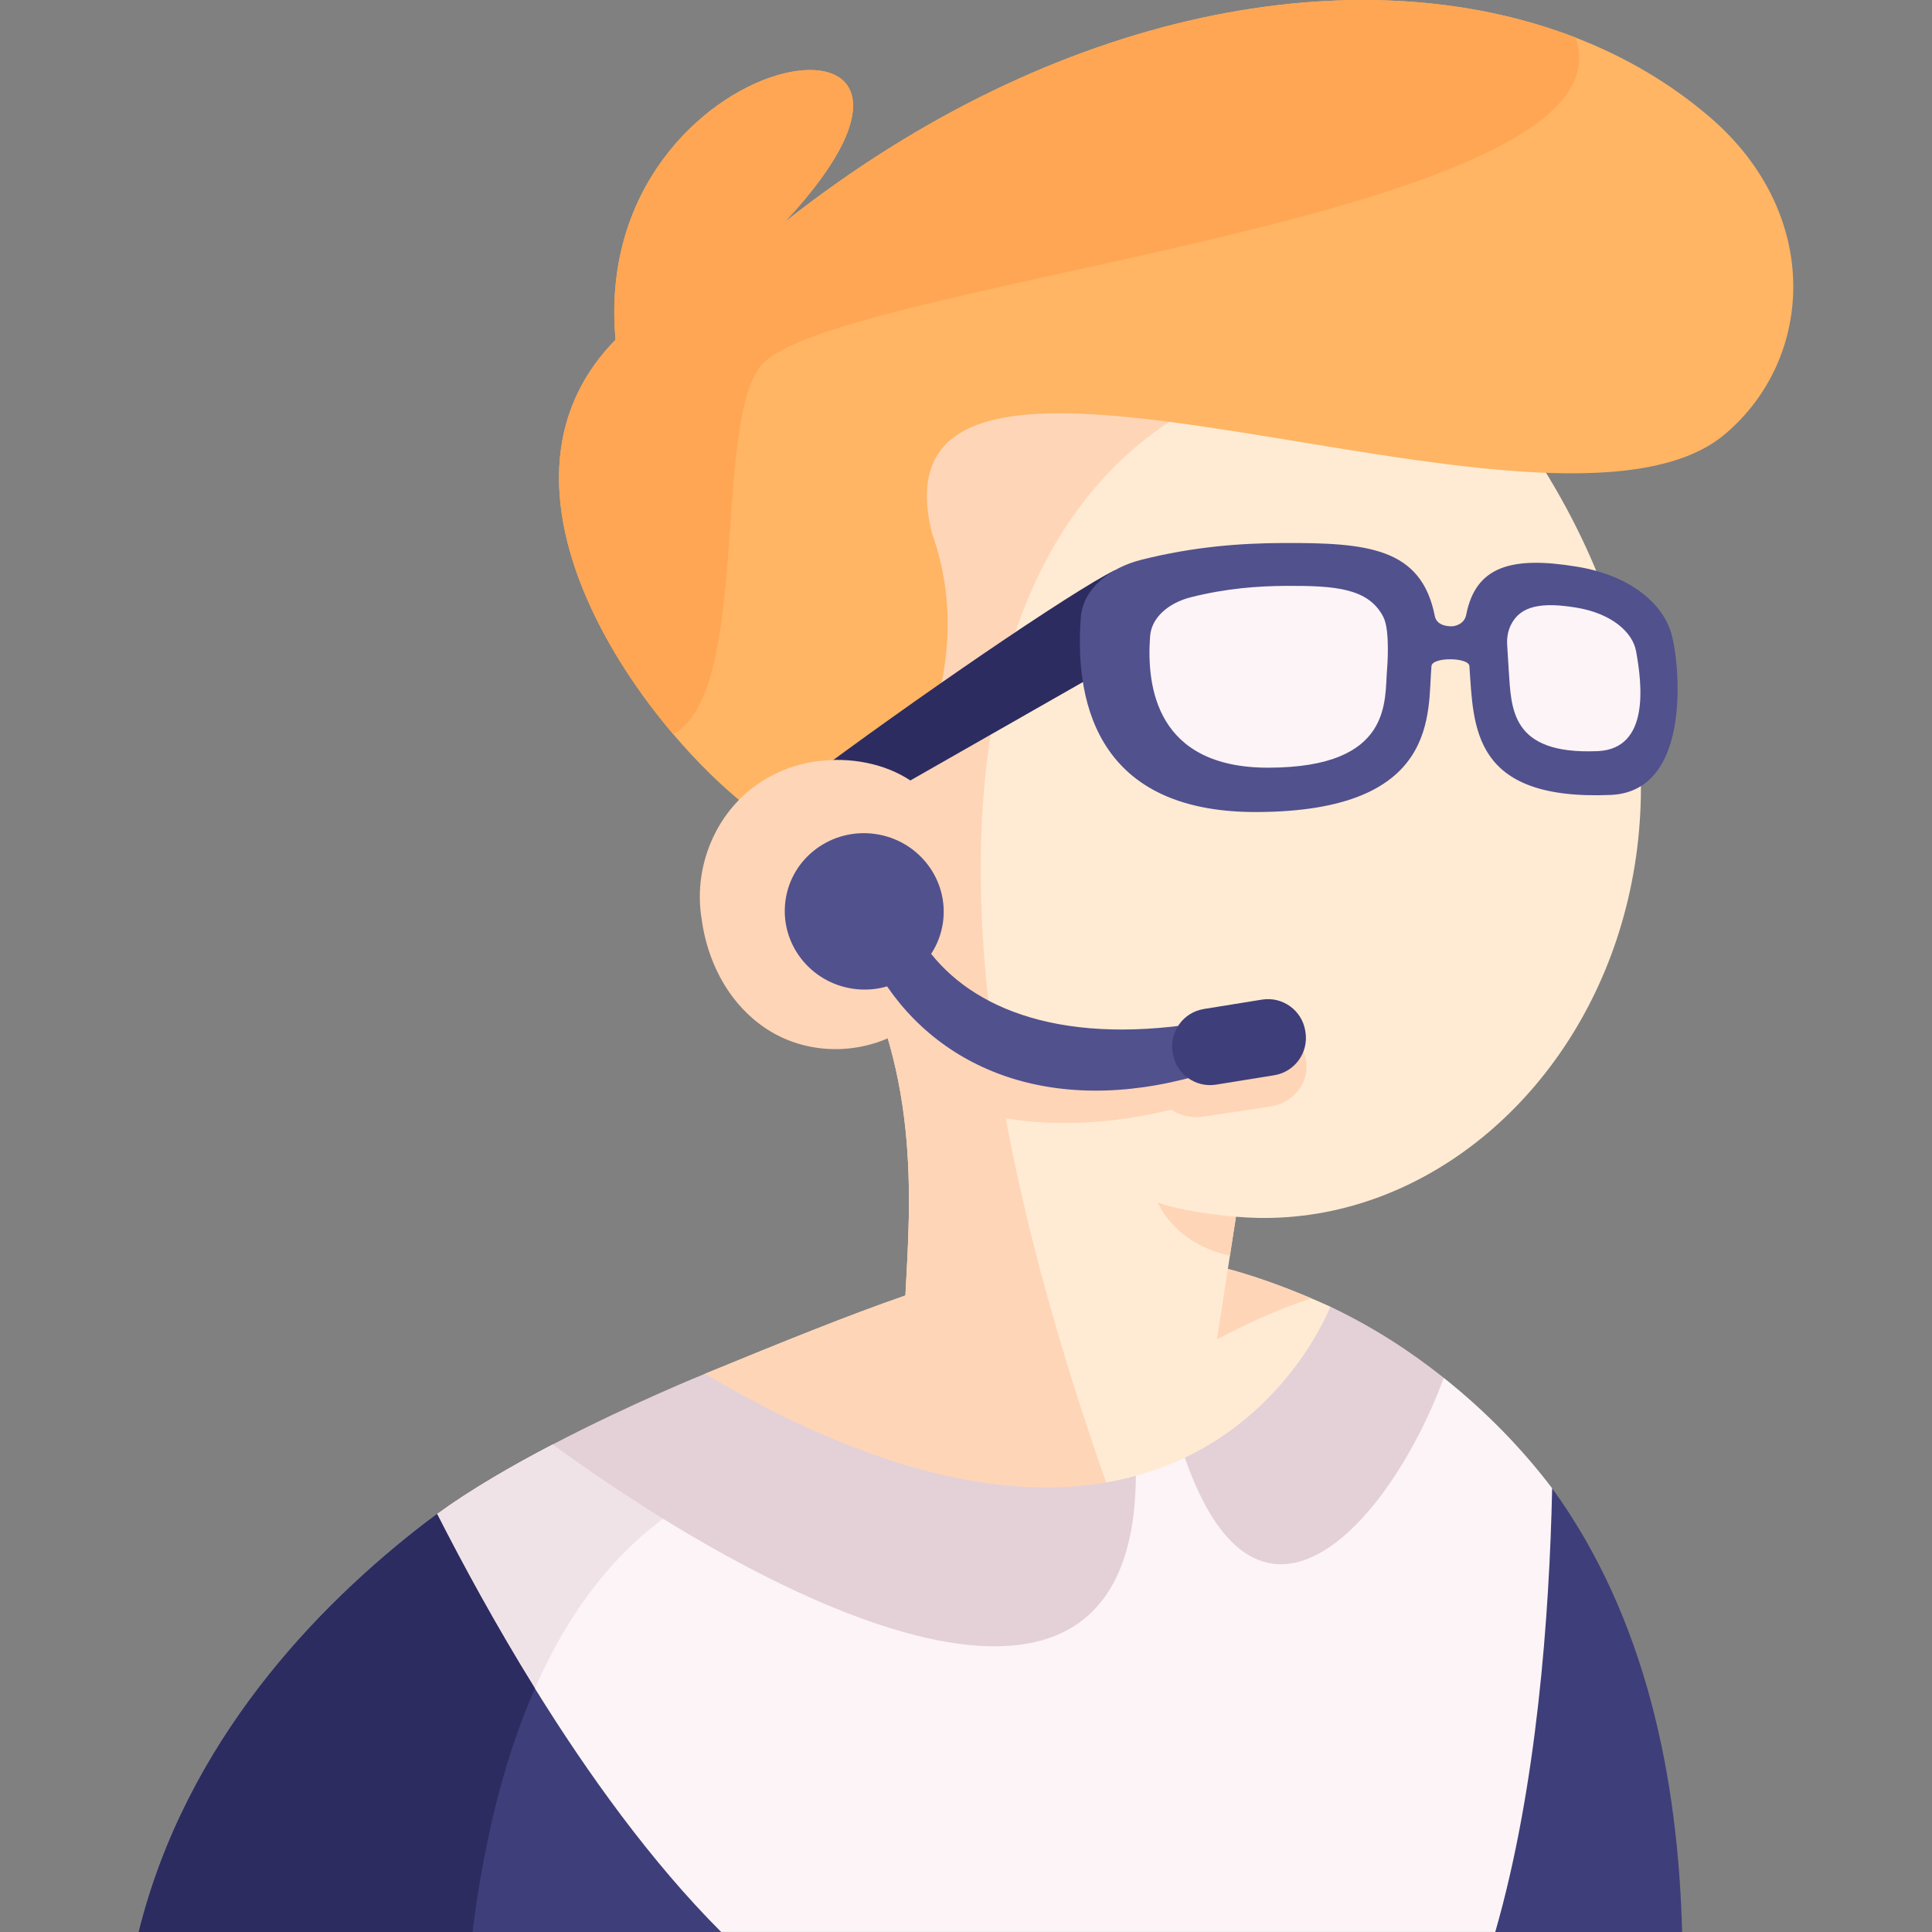 <svg id="Layer_1" enable-background="new 0 0 460.397 460.397" height="512" viewBox="0 0 460.397 460.397" width="512" xmlns="http://www.w3.org/2000/svg"><rect x="0" y="0" width="460.397" height="460.397" fill="#808080" stroke="none"/><g><path d="m318.399 313.387c-.32-.67-.93-1.34-1.38-2.01-1.52-.69-3.02-1.34-4.5-1.97-7.02-2.98-13.6-5.32-19.92-7.03-13.96-3.81-26.69-4.65-40.22-2.95-1.7.21-3.41.47-5.15.77-9.71 1.64-19.96 4.53-31.47 8.52-13.72 4.75-29.23 11.05-47.75 18.65 30.26 43.88 74.92 63.31 105.48 52.6 1.16-.4 2.3-.85 3.41-1.34.21-.09.41-.18.62-.28 23.97-10.98 49.37-46.81 40.88-64.96z" fill="#ffebd3"/><path d="m299.899 290.227c-1.78-.03-3.57-.12-5.37-.28l-1.44 9.29-.49 3.14-2.6 16.79h-74.59c0-3.19.15-6.69.35-10.45 1.17-22.58 3.92-54.55-15.27-86.52-56.66-121.61 30.9-156.2 92.14-157.02.34-.01.68-.01 1.01-.01 9.22-.07 17.81.63 25.19 1.91.08.01.16.02.23.04 6.95 1.22 12.81 2.96 17.08 5.06.4.2.79.4 1.16.61 4.11 2.22 6.46 4.84 6.52 7.65 93.78 101.57 31.28 211.15-43.92 209.79z" fill="#ffebd3"/><g fill="#ffd5b7"><path d="m275.879 286.527c2.36 1.04 10.22 2.76 18.65 3.42l-1.44 9.29c-13.16-2.86-17.08-12.36-17.21-12.71z"/><path d="m337.559 72.297-.26.49-7.84 14.82c-46.75-3.7-110.71 32.97-92.6 161.65 10.77 2.78 23.89 3.64 39.45 1.9 1.53-2.24 4.04-3.87 7.09-4.33l15.92-2.39c5.64-.85 10.96 2.72 11.87 7.97l.04.28c.92 5.23-2.93 10.17-8.57 11.02l-15.92 2.39c-2.8.43-5.5-.24-7.64-1.65-14.33 3.47-27.6 4.01-39.42 2.05 1.97 10.66 4.48 21.87 7.55 33.7.27 1.06.55 2.12.83 3.18 1.39 5.14 2.86 10.41 4.46 15.79.42 1.42.84 2.85 1.28 4.28 5.34 17.62 11.86 36.44 19.69 56.52-30.56 10.71-75.22-8.72-105.48-52.6 18.52-7.6 34.03-13.9 47.75-18.65 1.17-22.58 3.92-54.55-15.27-86.52-56.66-121.61 30.9-156.2 92.14-157.02.34-.01.68-.01 1.01-.01 9.19.01 17.76.7 25.19 1.91.08.01.16.02.23.04 7.54 1.24 13.88 3.02 18.5 5.18z"/><path d="m312.519 309.407c-7.27 2.29-14.82 5.72-22.52 9.76l2.6-16.79c6.32 1.71 12.9 4.05 19.92 7.03z"/></g><path d="m411.029 103.487c-41.34 34.83-205.76-44.32-188.95 23.55 12.36 34.42-9.77 64.34-9.77 64.34s-16.57 3.14-21.04 8.31c-6.71-1.41-19.16-11-30.82-24.71-15.79-18.57-30.12-44.68-26.74-68.25 1.32-9.18 5.33-17.97 12.98-25.78-6.54-71.71 95.06-86.75 40.38-28.09 64.49-50.96 136.81-63.87 188.39-43.9 11.92 4.61 22.74 10.98 32.09 19.04 26.75 23.05 24.85 57.49 3.48 75.49z" fill="#ffb563"/><path d="m375.459 8.957c15.454 43.243-177.837 57.869-194.17 78.245-11.485 14.328-2.351 77.517-20.84 87.775-15.79-18.57-30.12-44.68-26.74-68.25 1.32-9.18 5.33-17.97 12.98-25.78-6.54-71.71 95.06-86.75 40.38-28.09 64.49-50.96 136.81-63.87 188.39-43.9z" fill="#ffa654"/><path d="m196.294 197.757 73.225-41.76s-2.456-20.781-3.894-20.087c-9.666 4.667-48.287 31.038-74.587 50.788z" fill="#2c2c61"/><path d="m272.092 133.366c-7.933 1.979-14.033 7.103-14.532 13.772-1.335 17.835 2.195 46.462 41.825 46.37 44.104-.103 40.742-23.979 41.738-34.786.204-2.217 8.888-2.099 9.036-.005 1.025 14.513.539 32.123 33.683 30.715 19.912-.846 16.168-32.417 14.582-37.913-1.681-6.997-9.157-14.27-22.667-16.486-15.434-2.532-24.074-.192-26.351 11.439-.515 2.632-3.303 2.769-3.303 2.769s-3.652.281-4.185-2.434c-3.195-16.286-16.042-17.487-36.076-17.41-10.323.041-21.359.878-33.75 3.969z" fill="#51518e"/><path d="m329.68 147.082c-3.499-6.919-11.467-7.514-22.976-7.47-6.977.027-14.436.593-22.811 2.682-5.362 1.337-9.484 4.801-9.822 9.308-.902 12.054 1.483 31.402 28.268 31.339 29.808-.07 27.536-16.206 28.209-23.511.001.001.78-9.089-.868-12.348z" fill="#fcf4f6"/><path d="m359.528 159.682c.645 9.125.339 20.197 21.178 19.312 12.519-.532 10.589-16.073 9.168-23.837-.815-4.45-5.757-8.972-14.251-10.365-8.188-1.343-13.335-.506-15.603 4.181-.708 1.464-.959 3.107-.859 4.731z" fill="#fcf4f6"/><path d="m225.819 197.307c-5.21-15.36-25.45-19.55-39.4-13.67-.88.37-1.74.78-2.56 1.23-12.35 6.38-18.93 20.67-16.64 34.26 1.31 9.65 5.94 19 13.77 24.88 8.87 6.76 20.77 7.67 30.57 3.43z" fill="#ffd5b7"/><path d="m356.319 460.387h-184.46c-12.39-3.09-32.92-25.11-48.37-48.01-14.34-21.26-24.31-43.27-19.33-51.58 8.04-5.86 17.95-11.58 27.55-16.58 12.56 1.95 23.92 6.74 34.96 12.22 9.04 4.479 17.88 9.43 27.01 13.64 41.39 19.13 64.56 12.73 77-18.39 4.22-1.15 8.1-2.63 11.66-4.32 18.55 13.04 25.3 23.92 39.26 9.03 8.05-8.59 9.12-22.32 22.46-28.05 10.22 8.12 18.94 17.23 25.82 26.32 16.28 33.77 5.96 92.45-13.56 105.72z" fill="#fcf4f6"/><path d="m166.669 356.437c-15.85 8.57-32.13 25.04-43.18 55.94-14.34-21.26-24.31-43.27-19.33-51.58 8.04-5.86 17.95-11.58 27.55-16.58 12.56 1.95 23.92 6.74 34.96 12.22z" fill="#f0e3e7"/><path d="m270.679 351.687c-.48 74.56-86.38 30.91-138.97-7.47 18.76-9.79 36.3-16.85 36.3-16.85 46.57 27.59 79.68 30.64 102.67 24.32z" fill="#e4d1d7"/><path d="m344.059 328.347c-12.66 34.28-44.03 69.85-61.72 19.02 25.68-12.23 34.67-35.99 34.68-35.99 10.28 4.91 18.92 10.52 27.04 16.97z" fill="#e4d1d7"/><path d="m171.859 460.397h-138.8c11.27-45.41 42.45-77.71 68.63-97.77.8-.61 1.62-1.22 2.47-1.83 6.22 12.22 14.11 26.71 23.31 41.55 12.63 20.37 27.72 41.38 44.39 58.05z" fill="#3e3e7a"/><path d="m127.469 402.347c-6.6 14.99-11.85 34-14.87 58.05h-79.54c11.27-45.41 42.45-77.71 68.63-97.77.8-.61 1.62-1.22 2.47-1.83 6.22 12.22 14.11 26.71 23.31 41.55z" fill="#2c2c61"/><path d="m400.848 460.396h-44.53c9.93-34.49 12.91-75.48 13.56-105.73 22.58 31.12 30.04 69.62 30.97 105.73z" fill="#3e3e7a"/><path d="m291.869 242.689v11.571c-35.786 12.594-65.097 3.192-80.476-19.203-2.519.732-5.245.964-8.022.574-10.358-1.447-17.606-10.882-16.185-21.073 1.421-10.183 10.973-17.274 21.339-15.827 10.358 1.446 17.607 10.881 16.185 21.073-.391 2.768-1.372 5.303-2.818 7.498 11.464 14.39 34.382 22.561 69.977 15.387z" fill="#51518e"/><path d="m303.638 256.234-13.842 2.233c-4.907.792-9.527-2.544-10.319-7.451l-.041-.253c-.792-4.907 2.544-9.527 7.451-10.319l13.842-2.233c4.907-.792 9.527 2.544 10.319 7.451l.041.253c.792 4.908-2.544 9.527-7.451 10.319z" fill="#3e3e7a"/></g></svg>